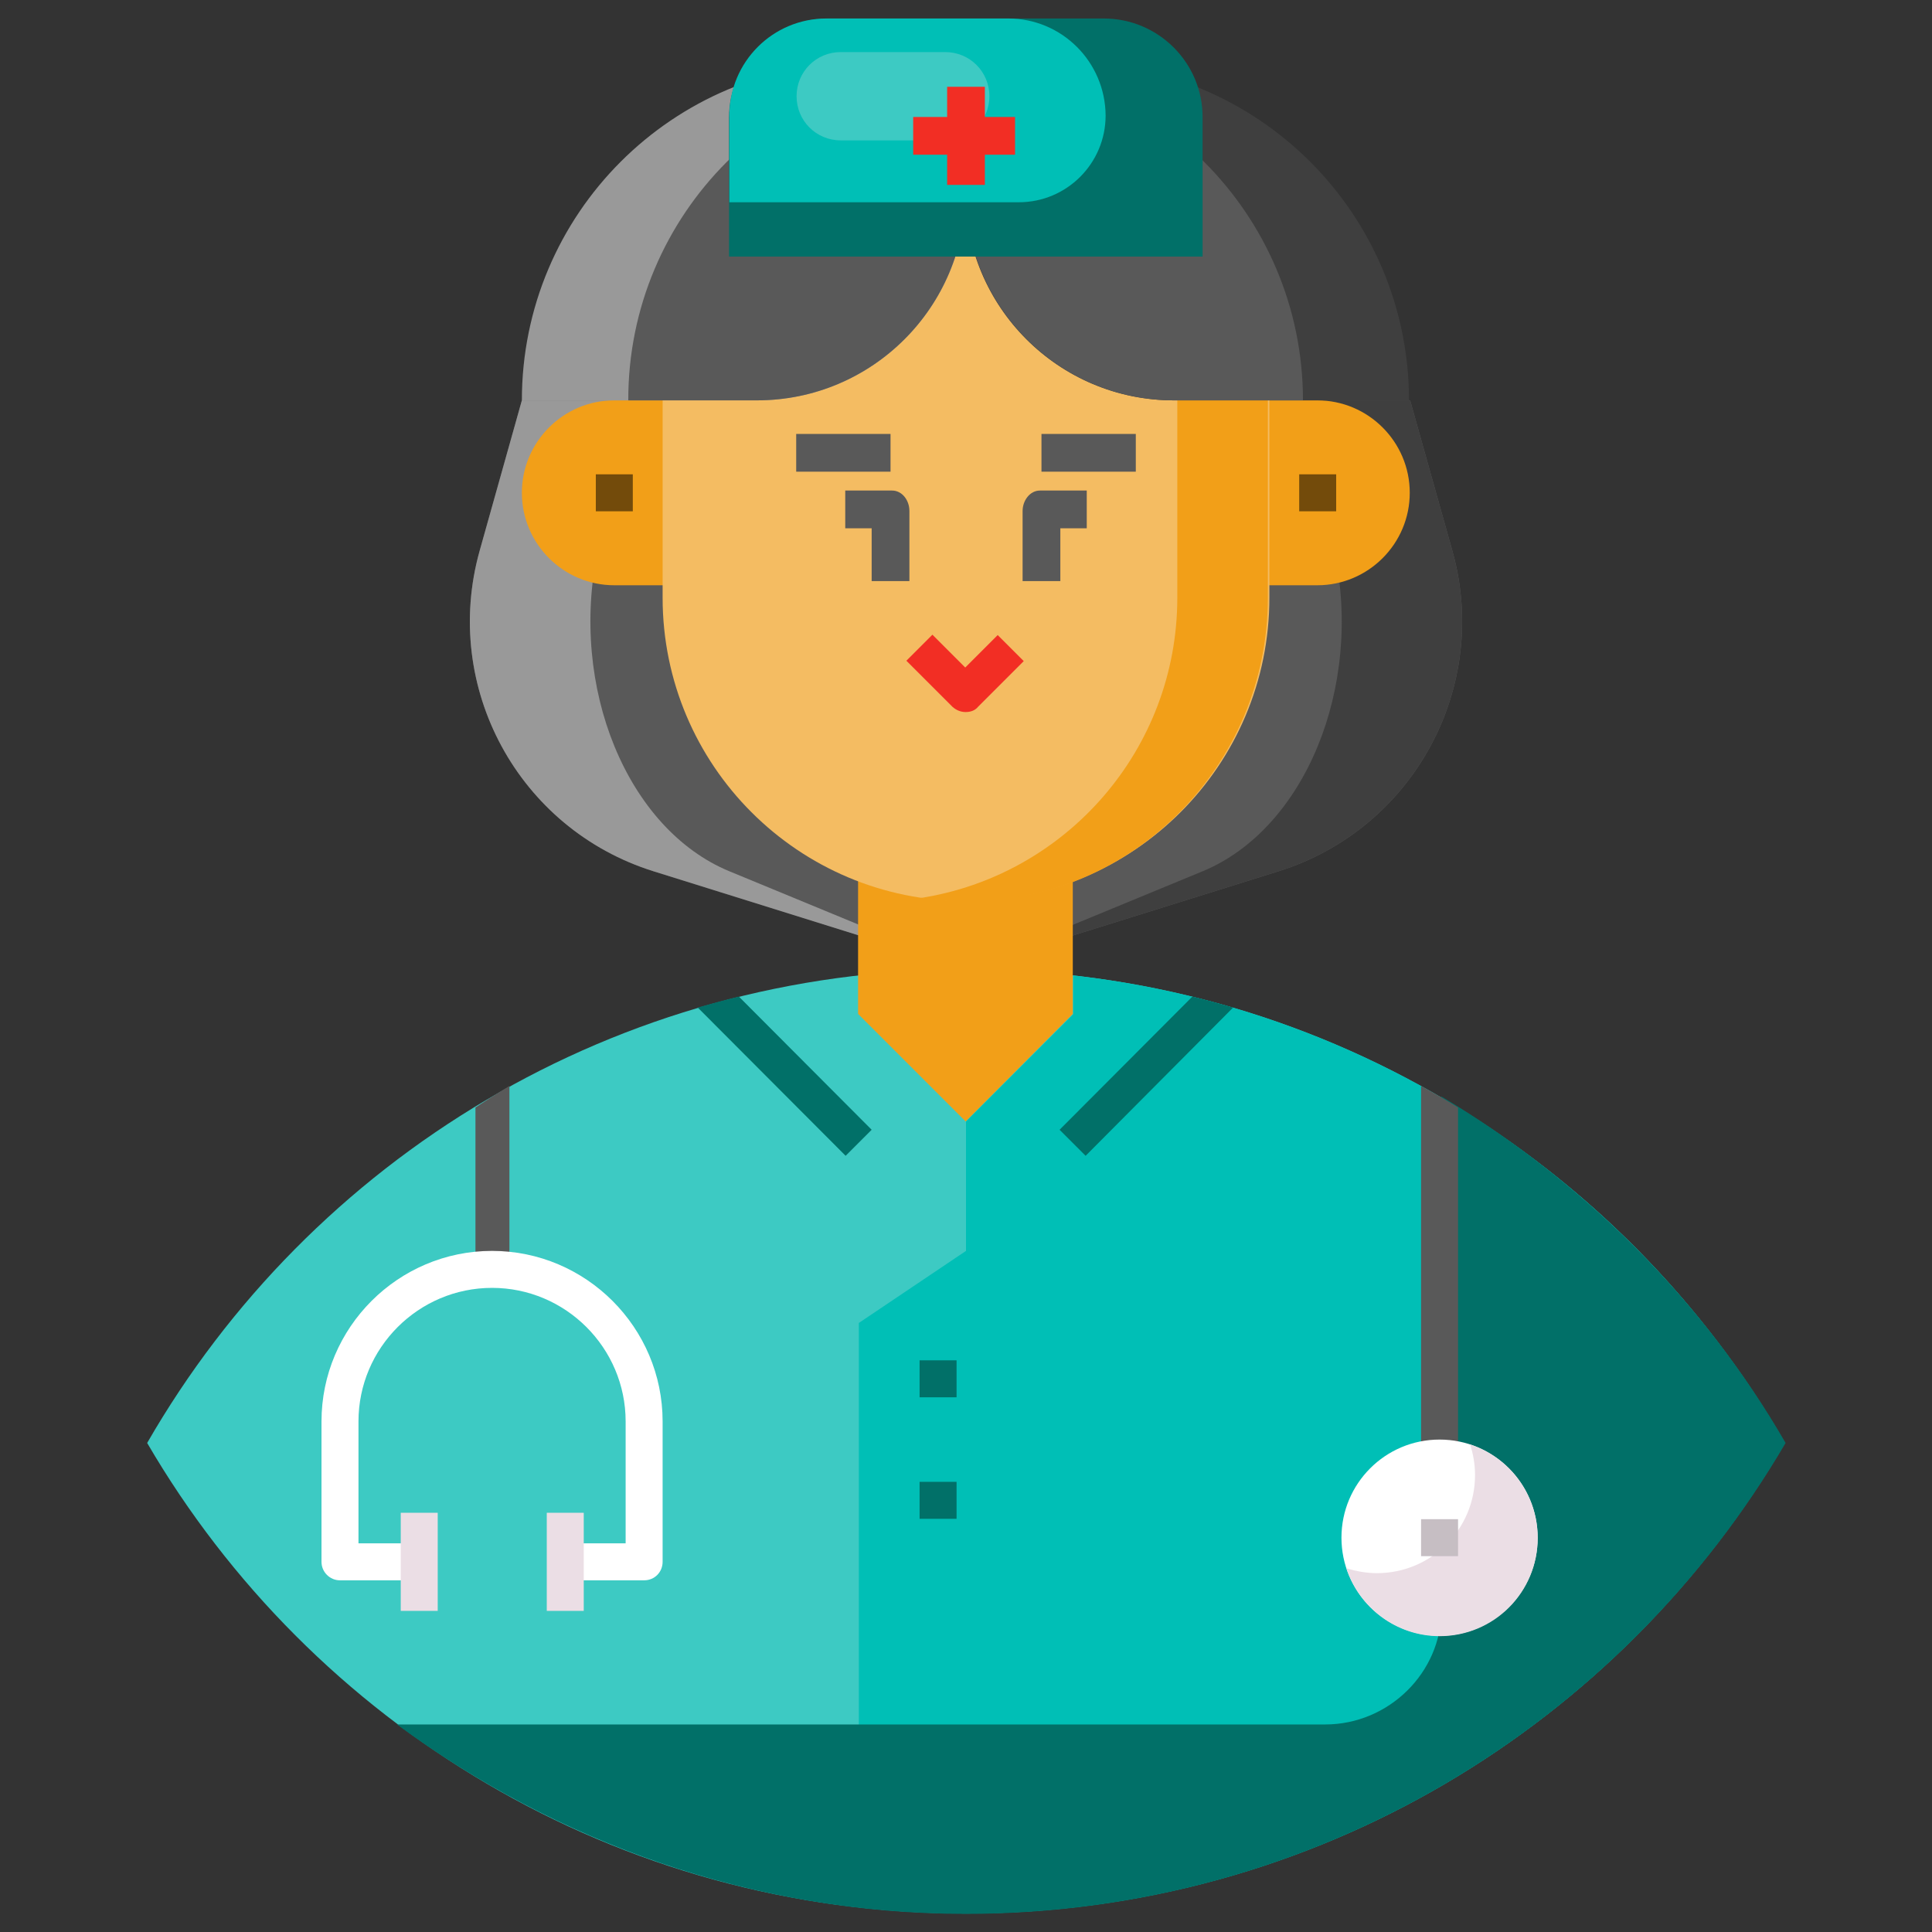 <svg xmlns="http://www.w3.org/2000/svg" enable-background="new 0 0 512 512" viewBox="0 0 512 512"><rect x="0" y="0" width="512" height="512" fill="#333333" stroke="none"/><path fill="#3dcac3" d="M256,507.1c92.6,0,173.5-50.1,217-124.7c-43.2-75-124.2-125.5-217-125.5S82.2,307.3,39,382.4
		C82.5,457,163.4,507.1,256,507.1z"/><path fill="#00bfb6" d="M473,382.4c-38.7-67.2-107.8-114.8-188.6-123.9v10.3L256,297.2v34.3l-28.4,19.1v154.5
		l1.5,0.5c8.9,0.9,17.9,1.4,27,1.4C348.6,507.1,429.5,457,473,382.4z"/><path fill="#017068" d="M382,290.6v136c0,16.7-14,30.4-30.8,30.4h-246c42,31,94.2,50.2,150.7,50.2
		c92.6,0,173.7-50.2,217.3-124.8C451.3,344.4,419,312.6,382,290.6z"/><path fill="#595959" d="M338.8,230.9l-62.1,19.4c-13.5,4.2-27.9,4.2-41.4,0l-62.1-19.4
		c-35.8-11.2-56.2-48.8-46.1-84.9l11.2-39.9h235.4l11.2,39.9C395,182.1,374.6,219.7,338.8,230.9z"/><path fill="#999" d="M193.3,230.9c-27.1-11.2-42.5-48.8-34.9-84.9l8.5-39.9h-28.6L127.1,146
			c-10.1,36.1,10.3,73.7,46.1,84.9l62.1,19.4c6.7,2.1,13.7,3.2,20.7,3.2c-5.3,0-10.6-1.1-15.7-3.2L193.3,230.9z"/><path fill="#3f3f3f" d="M384.9,146l-11.2-39.9h-28.6l8.5,39.9c7.7,36.1-7.8,73.7-34.9,84.9l-47,19.4
			c-5.1,2.1-10.4,3.2-15.7,3.2c7,0,14-1.1,20.7-3.2l62.1-19.4C374.6,219.7,395,182.1,384.9,146z"/><polygon fill="#f29f18" points="255.9 297.2 255.9 297.2 227.4 268.7 227.4 228.9 284.3 228.9 284.3 268.7"/><path fill="#f29f18" d="M324.6 155.1h24.5c13.5 0 24.5-11 24.5-24.5v0c0-13.5-11-24.5-24.5-24.5h-24.5V155.1zM187.3 155.1h-24.5c-13.5 0-24.5-11-24.5-24.5v0c0-13.5 11-24.5 24.5-24.5h24.5V155.1z"/><path fill="#f4bc62" d="M256,238.8L256,238.8c-44.4,0-80.4-36-80.4-80.4v-55.9c0-44.4,36-80.4,80.4-80.4h0
		c44.4,0,80.4,36,80.4,80.4v55.9C336.4,202.8,300.4,238.8,256,238.8z"/><rect width="25" height="10" x="211" y="115" fill="#595959"/><path fill="#595959" d="M241,154h-10v-14h-7v-10h12.4c2.7,0,4.6,2.6,4.6,5.4V154z"/><rect width="25" height="10" x="276" y="115" fill="#595959"/><path fill="#595959" d="M281,154h-10v-18.6c0-2.7,1.9-5.4,4.6-5.4H288v10h-7V154z"/><rect width="9.8" height="9.8" x="344.3" y="125.7" fill="#734b0b"/><rect width="9.8" height="9.8" x="157.9" y="125.7" fill="#734b0b"/><path fill="#f22e24" d="M255.9,188.7c-1.3,0-2.5-0.5-3.5-1.4l-12.2-12.2l6.9-6.9l8.7,8.7l8.6-8.6l6.9,6.9l-12.1,12.1
				C258.4,188.3,257.2,188.7,255.9,188.7z"/><path fill="#f29f18" d="M255.8,22h0.1c-4.2,0-8.2,0.4-12.2,1c38.6,5.9,68.3,39.3,68.3,79.5v55.9
		c0,40.3-29.6,73.7-68.2,79.6c4,0.6,8.1,1,12.2,1h-0.2c44.4,0,80.2-36.2,80.2-80.6v-55.9C336,58.1,300.2,22,255.8,22z"/><path fill="#999" d="M227.7,16.7h28.2v34.1c0,30.5-24.7,55.3-55.3,55.3h-62.3v0C138.3,56.7,178.3,16.7,227.7,16.7z
		"/><path fill="#595959" d="M255.9,16.7L255.9,16.7l0,34.1c0,30.5-24.7,55.3-55.3,55.3h-34.1v0
		C166.4,56.7,206.5,16.7,255.9,16.7z"/><path fill="#3f3f3f" d="M284,16.7h-28.2v34.1c0,30.5,24.7,55.3,55.3,55.3h62.3v0C373.4,56.7,333.4,16.7,284,16.7z"/><path fill="#595959" d="M255.9,16.7L255.9,16.7l0,34.1c0,30.5,24.7,55.3,55.3,55.3h34.1v0
		C345.3,56.7,305.2,16.7,255.9,16.7z"/><path fill="#017068" d="M292.5,4.9h-73c-14.5,0-26.3,11.8-26.3,26.3v36.8h125.5V31.2C318.8,16.7,307,4.9,292.5,4.9z"/><path fill="#00bfb6" d="M267.2,4.9H219c-14.2,0-25.7,11.5-25.7,25.7v23H270c12.7,0,23-10.3,23-23v0
		C292.9,16.4,281.4,4.9,267.2,4.9z"/><rect width="9.8" height="9.8" x="243.7" y="360.5" fill="#017068"/><rect width="9.8" height="9.8" x="243.7" y="392.7" fill="#017068"/><path fill="#017068" d="M224.1 306.3l6.9-6.9-35.2-35.3c-3.7.9-7.3 1.9-10.9 2.9L224.1 306.3zM316 264.1l-35.2 35.3 6.9 6.9 39.1-39.3C323.3 266 319.7 265 316 264.1z"/><path fill="#595959" d="M126,293.5V336h9v-48.2C132,289.6,129,291.5,126,293.5z"/><path fill="#fff" d="M170.7,418.8h-20.9V409h16v-32.3c0-19.5-15.9-35.4-35.4-35.4S95,357.2,95,376.7V409h16v9.8
				H90.1c-2.7,0-4.9-2.2-4.9-4.9v-37.2c0-24.9,20.3-45.2,45.2-45.2s45.2,20.3,45.2,45.2v37.2C175.6,416.6,173.5,418.8,170.7,418.8z"/><rect width="9.8" height="26" x="106.2" y="400.9" fill="#ebdee5"/><rect width="9.8" height="26" x="144.9" y="400.9" fill="#ebdee5"/><path fill="#595959" d="M376.6,287.8v101.6h9.8v-95.9C383.2,291.5,379.9,289.6,376.6,287.8z"/><circle cx="381.5" cy="407.5" r="26" fill="#fff"/><path fill="#ebdee5" d="M389.6,382.8c0.8,2.5,1.3,5.2,1.3,8.1c0,14.4-11.6,26-26,26c-2.8,0-5.5-0.5-8.1-1.3
		c3.4,10.4,13.2,18,24.7,18c14.4,0,26-11.6,26-26C407.5,396,400,386.2,389.6,382.8z"/><rect width="9.8" height="9.8" x="376.6" y="402.6" fill="#c6bec3"/><path fill="#3dcac3" d="M250.5,37.2h-27.7c-6.5,0-11.7-5.2-11.7-11.7v0c0-6.5,5.2-11.7,11.7-11.7h27.7
		c6.5,0,11.7,5.2,11.7,11.7v0C262.2,32,257,37.2,250.5,37.2z"/><rect width="10" height="26" x="251" y="23" fill="#f22e24"/><rect width="27" height="10" x="242" y="31" fill="#f22e24"/></svg>